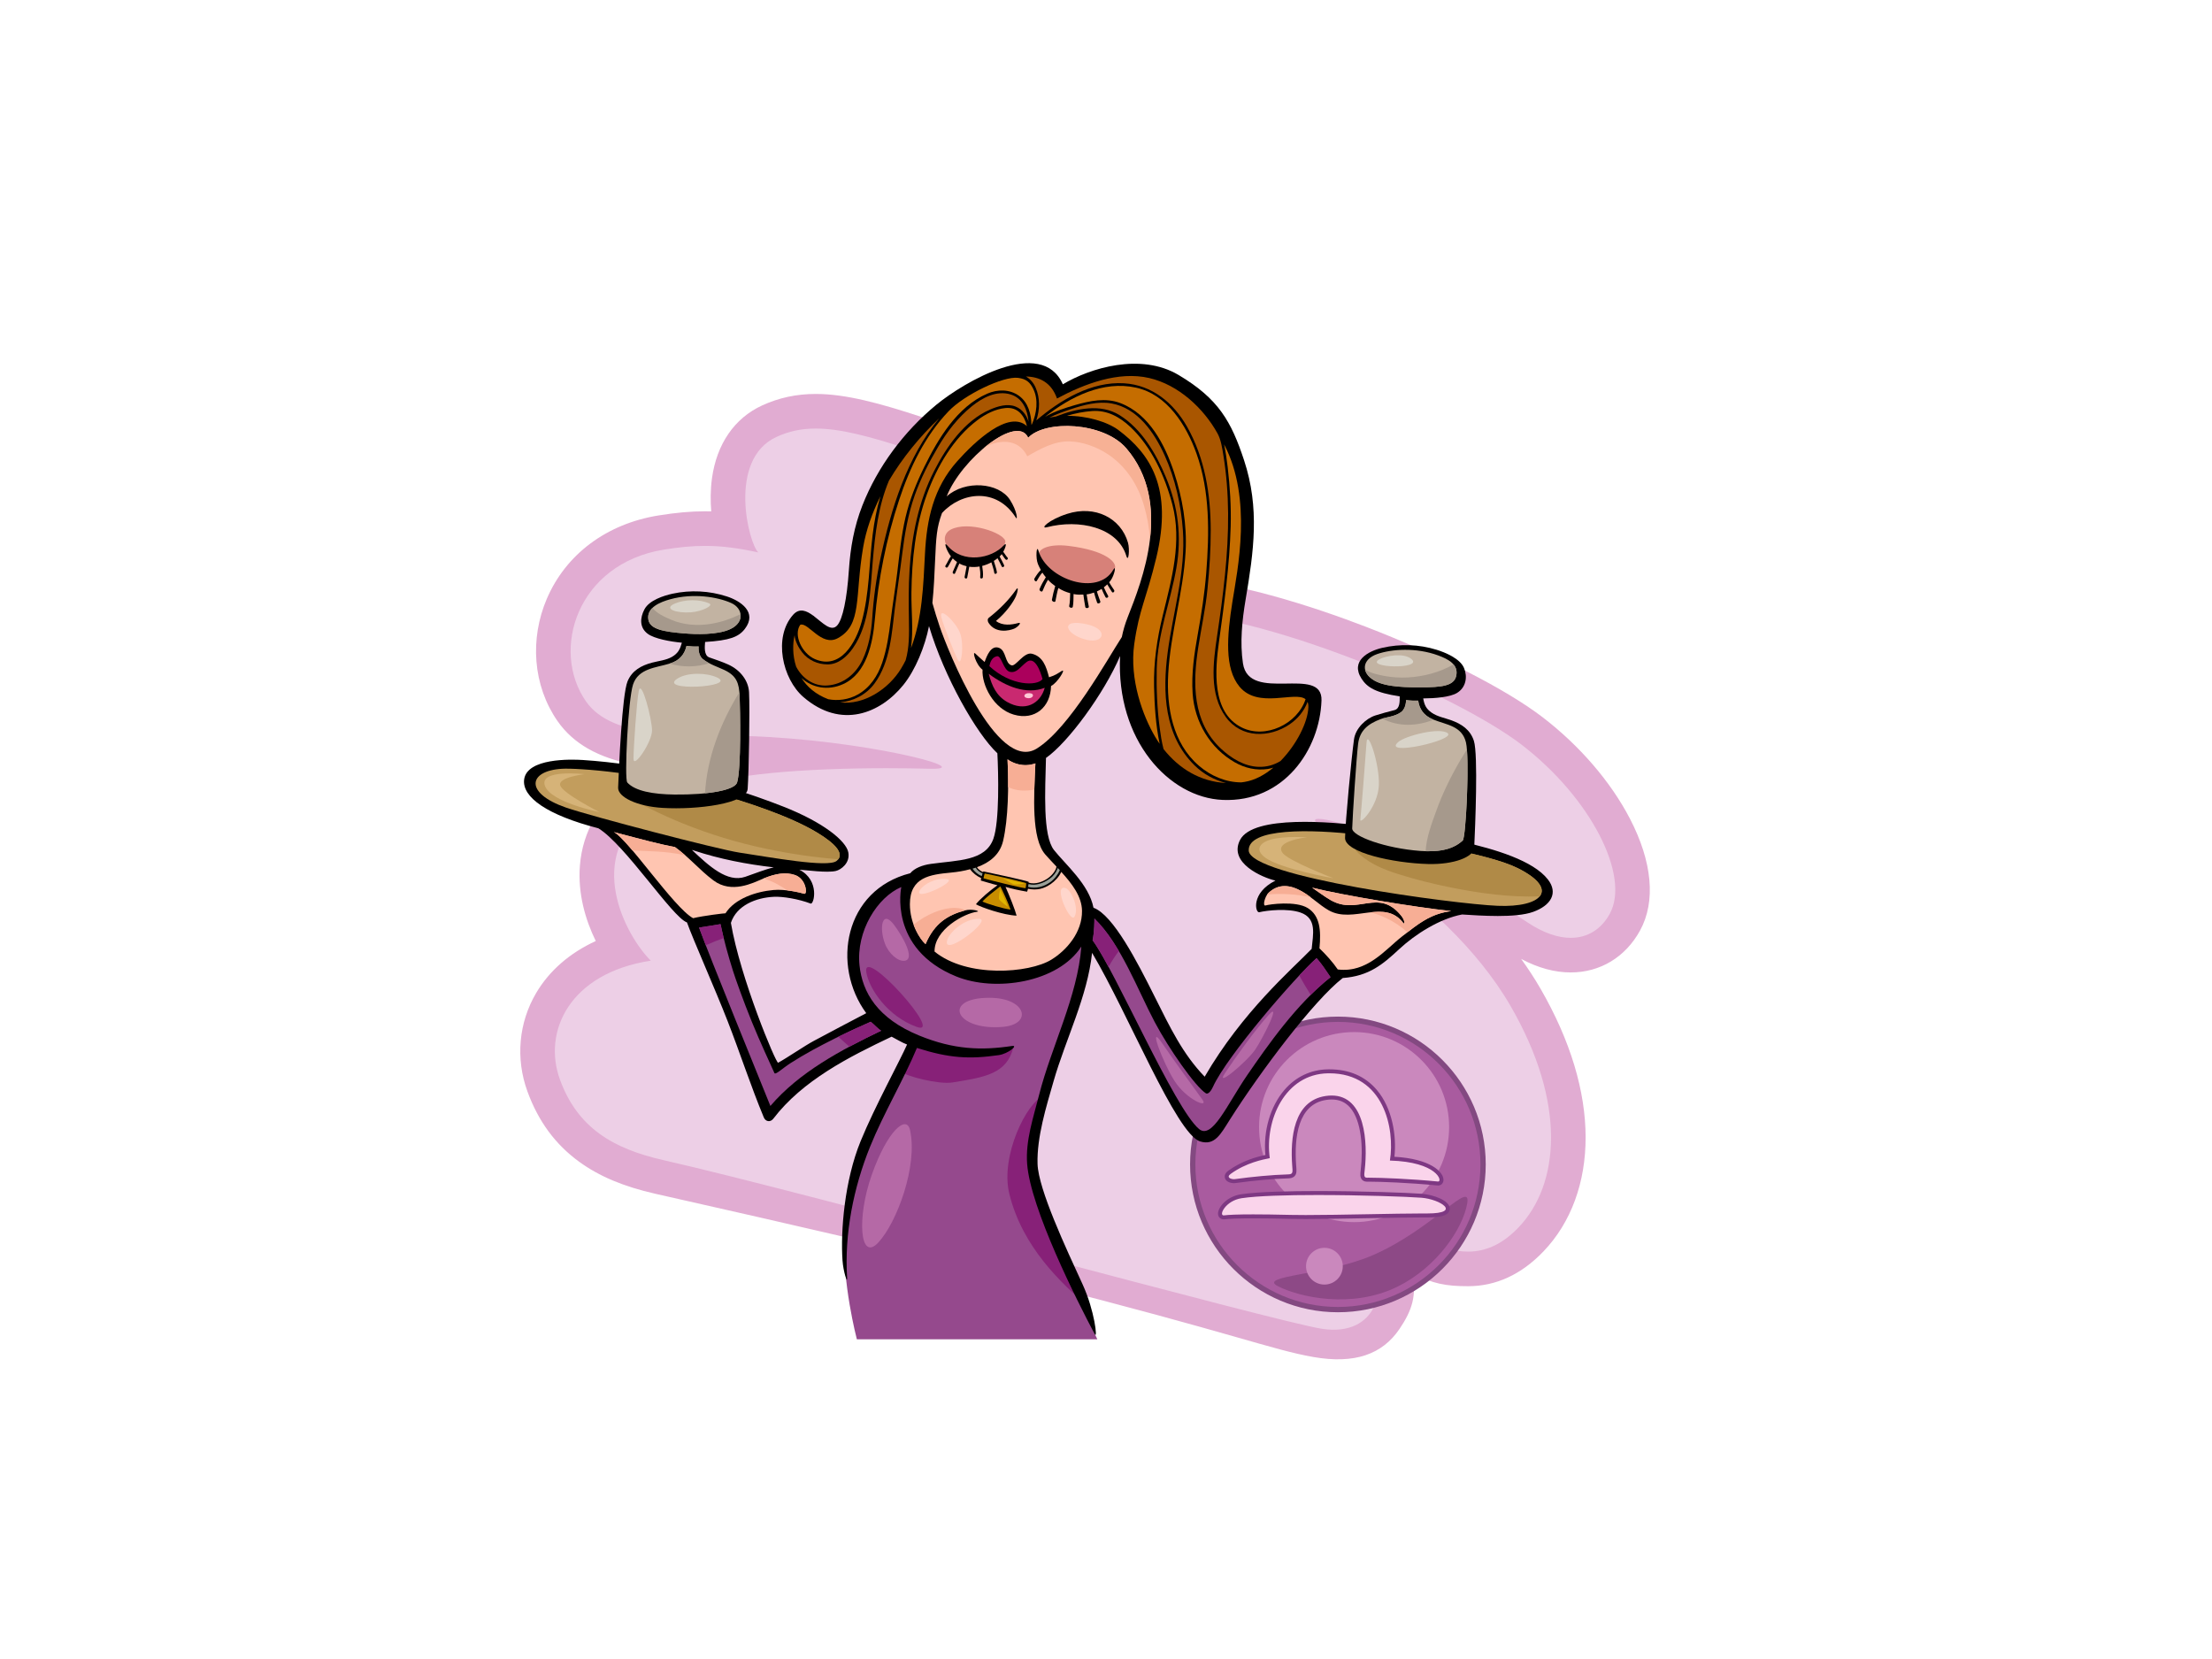 <?xml version="1.0" encoding="utf-8"?>
<!-- Generator: Adobe Illustrator 17.0.0, SVG Export Plug-In . SVG Version: 6.00 Build 0)  -->
<!DOCTYPE svg PUBLIC "-//W3C//DTD SVG 1.1//EN" "http://www.w3.org/Graphics/SVG/1.1/DTD/svg11.dtd">
<svg version="1.1" id="Layer_1" xmlns="http://www.w3.org/2000/svg" xmlns:xlink="http://www.w3.org/1999/xlink" x="0px" y="0px"
	 width="800px" height="600px" viewBox="0 0 800 600" enable-background="new 0 0 800 600" xml:space="preserve">
<g>
	<g>
		<g>
			<g>
				<path fill="#EDCFE6" d="M482.786,491.254c-2.84,0-5.593-0.812-8.185-2.414c-7.281-4.503-30.232-13.49-98.206-30.742
					c-45.611-11.574-95.996-22.961-126.1-29.764c-4.376-0.99-8.351-1.887-11.85-2.683c-15.103-3.429-33.503-10.283-41.81-33.054
					c-3.699-10.142-2.719-21.2,2.692-30.339c5.129-8.66,13.862-15.107,25.104-18.686c-4.992-7.875-9.34-18.85-8.463-30.022
					c0.837-10.686,6.363-19.961,15.978-26.824c10.264-7.323,25.559-11.606,49.665-13.677c-3.885-0.272-7.864-0.48-11.894-0.609
					c-3.263-0.102-6.601-0.136-10.134-0.171c-19.999-0.197-42.664-0.42-52.841-15.101c-7.436-10.726-8.689-25.303-3.27-38.041
					c6.029-14.172,19.027-23.842,35.662-26.529c6.012-0.973,11.05-1.424,15.85-1.424c3.149,0,6.258,0.184,9.587,0.588
					c-1.213-5.764-1.642-12.401-0.873-17.96c1.428-10.338,6.452-17.763,14.528-21.473c5.266-2.419,10.761-3.596,16.801-3.596
					c9.996,0,21.834,3.23,36.534,8.079c30.418,10.035,59.124,29.554,85.363,58.035c0.322-0.004,0.645-0.007,0.971-0.007
					c24.253,0,56.541,11.023,73.63,17.592c25.908,9.961,49.877,22.186,62.553,31.906c12.719,9.75,23.328,22.058,29.874,34.656
					c7.103,13.671,8.425,25.928,3.724,34.513c-4.156,7.583-11.301,11.933-19.604,11.933c-6.113,0-12.609-2.279-19.307-6.772
					c-7.297-4.896-21.066-13.199-34.885-20.631c13.418,11.091,27.85,25.378,37.84,42.646c23.833,41.191,16.651,72.248,1.981,87.577
					c-6.765,7.07-14.416,10.654-22.742,10.654c-12.746,0.002-24.604-8.056-37.159-16.587c-1.256-0.854-2.517-1.711-3.783-2.561
					c2.976,3.425,5.86,7.168,8.445,11.223c5.35,8.391,5.474,19.891,0.314,29.299C495.01,487.155,489.034,491.254,482.786,491.254
					L482.786,491.254z"/>
				<path fill="#E1ACD2" d="M295.026,154.988c8.676,0,19.261,2.713,34.575,7.765c38.438,12.682,66.962,38.856,84.645,58.442
					c1.178-0.066,2.396-0.099,3.647-0.099c37.952,0,108.281,29.731,132.377,48.206c24.892,19.083,39.482,47.389,31.917,61.2
					c-2.927,5.344-7.787,8.682-14.117,8.682c-4.567,0-9.897-1.738-15.821-5.711c-14.135-9.484-58.116-35.288-73.957-37.219
					c-0.57-0.069-1.045-0.104-1.428-0.104c-10.267,0,44.636,24.795,69.44,67.664c20.353,35.176,17.745,64.583,2.876,80.121
					c-5.992,6.262-12.055,8.724-18.223,8.724c-21.345,0-43.963-29.477-69.386-33.027c-0.325-0.045-0.598-0.07-0.822-0.07
					c-5.34-0.001,20.479,11.788,34.322,33.497c7.743,12.142,3.008,30.539-16.889,27.531c-16.817-2.542-186.088-49.173-238.353-61.04
					c-18.027-4.092-30.936-11.601-37.317-29.098c-6.338-17.368,3.462-38.513,32.863-43.012c-8.606-8.451-25.071-37.585,0.205-55.623
					c12.496-8.916,34.362-12.41,63.763-13.582c7.189-0.287,14.352-0.408,21.255-0.408c5.445,0,10.73,0.075,15.736,0.203
					c0.365,0.009,0.708,0.014,1.025,0.014c15.224,0-24.947-10.51-67.444-11.857c-21.585-0.682-48.179,1.631-58.033-12.583
					c-12.85-18.537-3.141-49.759,28.247-54.832c5.517-0.892,10.234-1.344,14.854-1.344c6.056,0,11.952,0.777,19.286,2.362
					c-3.419-2.911-11.36-33.54,6.567-41.777C285.284,155.969,289.811,154.988,295.026,154.988L295.026,154.988z M295.026,142.477
					c-6.961,0-13.312,1.365-19.414,4.168c-9.968,4.58-16.401,13.92-18.112,26.302c-0.588,4.254-0.574,8.357-0.272,12.001
					c-0.751-0.02-1.497-0.031-2.245-0.031c-5.144,0-10.498,0.478-16.85,1.505c-18.799,3.038-33.531,14.066-40.419,30.256
					c-3.025,7.115-4.309,14.885-3.709,22.467c0.621,7.852,3.248,15.317,7.594,21.587c5.706,8.228,14.811,13.403,27.838,15.816
					c1.92,0.356,3.873,0.645,5.853,0.879c-2.527,1.284-4.845,2.685-6.978,4.208c-11.17,7.97-17.595,18.836-18.581,31.425
					c-0.791,10.101,1.975,19.581,5.735,27.274c-9.351,4.289-16.743,10.667-21.521,18.737c-6.37,10.759-7.532,23.759-3.188,35.67
					c3.942,10.804,10.051,19.111,18.677,25.398c7.262,5.292,16.039,8.983,27.625,11.614c3.501,0.795,7.476,1.692,11.854,2.682
					c30.074,6.797,80.408,18.17,125.939,29.725c70.749,17.955,85.122,23.986,100.09,26.611c14.968,2.626,24.988-0.926,31.234-10.18
					c4.53-6.711,6.241-12.026,4.627-20.129c7.288,3.828,12.17,4.709,20.153,4.709c10.097,0,19.271-4.235,27.263-12.585
					c4.961-5.186,8.795-11.397,11.389-18.464c2.577-7.012,3.873-14.721,3.852-22.914c-0.019-8.25-1.381-16.936-4.047-25.817
					c-2.739-9.125-6.871-18.493-12.28-27.842c-2.153-3.721-4.497-7.307-6.984-10.751c6.086,3.252,12.094,4.897,17.921,4.897
					c10.659,0,19.804-5.535,25.09-15.183c5.737-10.473,4.437-24.821-3.659-40.402c-6.959-13.395-18.189-26.441-31.619-36.738
					c-13.118-10.057-37.686-22.617-64.115-32.779c-17.088-6.57-49.088-17.489-74.11-17.99
					c-26.465-28.185-55.423-47.597-86.138-57.732C318.248,145.834,305.857,142.477,295.026,142.477L295.026,142.477z"/>
			</g>
		</g>
	</g>
	<g>
		<g>
			<g>
				<circle fill="#A95B9F" cx="483.871" cy="421.131" r="52.508"/>
				<path fill="#834981" d="M483.871,474.596c-29.481,0-53.465-23.983-53.465-53.465c0-29.48,23.983-53.464,53.465-53.464
					c29.48,0,53.465,23.983,53.465,53.464C537.335,450.613,513.35,474.596,483.871,474.596L483.871,474.596z M483.871,369.582
					c-28.425,0-51.55,23.125-51.55,51.549c0,28.425,23.125,51.55,51.55,51.55c28.425,0,51.551-23.125,51.551-51.55
					C535.421,392.707,512.296,369.582,483.871,369.582L483.871,369.582z"/>
			</g>
			<path fill="#8D4986" d="M530.627,435.319c-1.6,9.065-11.01,23.059-25.242,30.04c-16.592,8.139-35.549,3.732-43.193-0.179
				c-7.642-3.91,17.764-3.897,34.661-11.376C518.538,444.205,532.224,426.253,530.627,435.319z"/>
			<circle fill="#CA88BD" cx="489.725" cy="407.634" r="34.369"/>
			<circle fill="#CA88BD" cx="478.992" cy="457.936" r="6.647"/>
		</g>
		<g>
			<g>
				<path fill="#FAD4EB" d="M442.545,440.28c-0.725,0-1.249-0.494-1.304-1.227c-0.139-1.828,2.684-5.652,7.711-6.416
					c6.321-0.959,18.441-1.161,27.495-1.161c15.849,0,32.329,0.583,37.662,0.985c3.842,0.29,9.59,2.319,9.501,4.72
					c-0.062,1.639-2.414,2.402-7.401,2.402c0,0-1.014-0.004-1.418-0.004c-4.742,0-11.791,0.13-19.254,0.267
					c-8.3,0.151-16.882,0.311-23.307,0.311c-2.052,0-3.804-0.017-5.203-0.05c-5.42-0.129-10.062-0.193-13.797-0.193
					c-5.066,0-8.587,0.118-10.462,0.351C442.691,440.276,442.617,440.28,442.545,440.28L442.545,440.28z"/>
				<path fill="#7E3883" d="M476.447,432.193c15.628,0,32.27,0.581,37.608,0.984c6.852,0.516,14.797,5.688,2.152,5.688
					c-0.083,0-0.169,0-0.255,0c-0.37-0.001-0.758-0.003-1.162-0.003c-10.001,0-30.338,0.577-42.562,0.577
					c-1.963,0-3.716-0.015-5.184-0.049c-5.738-0.136-10.261-0.194-13.814-0.194c-5.663,0-8.855,0.146-10.551,0.359
					c-0.047,0.005-0.093,0.009-0.135,0.009c-1.836,0,0.677-5.328,6.514-6.216C454.721,432.487,465.328,432.193,476.447,432.193
					L476.447,432.193z M476.447,430.758c-9.079,0-21.237,0.204-27.603,1.17c-5.267,0.8-8.495,4.85-8.32,7.178
					c0.085,1.113,0.915,1.892,2.021,1.892c0.102,0,0.208-0.006,0.315-0.02c1.845-0.229,5.335-0.346,10.372-0.346
					c3.73,0,8.365,0.064,13.779,0.193c1.406,0.032,3.161,0.049,5.218,0.049c6.433,0,15.019-0.158,23.323-0.311
					c7.458-0.136,14.502-0.265,19.239-0.265c0.403,0,0.787,0.001,1.155,0.002h0.262c3.726,0,8.016-0.351,8.12-3.092
					c0.113-3.016-5.939-5.144-10.164-5.462C508.82,431.342,492.315,430.759,476.447,430.758L476.447,430.758z"/>
			</g>
			<g>
				<path fill="#FAD4EB" d="M520.149,428.034c-0.04,0-0.084-0.002-0.127-0.005c-10.405-1.006-20.789-1.381-24.889-1.381
					c-0.264,0-0.504,0.002-0.722,0.004h-0.001c-0.58,0-1-0.165-1.289-0.491c-0.552-0.622-0.446-1.538-0.299-2.805l0.026-0.217
					c0.909-7.937,0.312-18.179-4.095-23.121c-1.828-2.049-4.227-3.089-7.127-3.089c-0.648,0-1.332,0.053-2.033,0.153
					c-10.862,1.581-12.273,14.096-11.543,24.319l0.046,0.598c0.105,1.336,0.174,2.219-0.379,2.835
					c-0.459,0.511-1.173,0.595-1.742,0.61c-5.546,0.159-12.385,0.769-19.254,1.714c-0.137,0.019-0.285,0.028-0.44,0.028h-0.001
					c-0.799,0-2.237-0.269-2.566-1.281c-0.148-0.456-0.102-1.16,0.957-1.93c5.292-3.848,10.98-5.125,13.764-5.682
					c-1.005-8.652,1.502-17.642,6.615-23.61c3.962-4.623,9.22-7.122,15.201-7.224c0.174-0.002,0.344-0.004,0.516-0.004
					c6.976,0,12.569,2.418,16.624,7.187c5.653,6.653,7.129,16.88,6.113,24.398c13.525,0.569,17.864,5.403,17.832,7.705
					C521.326,427.504,520.838,428.034,520.149,428.034L520.149,428.034z"/>
				<path fill="#7E3883" d="M480.768,388.174c19.734,0,23.783,20.084,21.91,31.555c17.205,0.496,19.107,7.587,17.471,7.587
					c-0.018,0-0.038-0.001-0.057-0.002c-10.077-0.975-20.582-1.386-24.958-1.386c-0.268,0-0.513,0.002-0.732,0.005
					c-0.009,0-0.02,0.001-0.031,0.001c-1.177,0-1.002-1.049-0.81-2.714c1.133-9.886,0.307-27.009-11.934-27.009
					c-0.676,0-1.388,0.052-2.136,0.162c-11.762,1.709-12.844,15.46-12.156,25.079c0.172,2.414,0.409,3.224-1.38,3.275
					c-6.034,0.173-13.103,0.862-19.331,1.72c-0.107,0.015-0.221,0.022-0.343,0.022c-1.169,0-2.904-0.665-1.187-1.914
					c5.629-4.092,11.841-5.233,14.139-5.689c-1.898-13.794,5.538-30.423,21.032-30.69
					C480.435,388.175,480.6,388.174,480.768,388.174L480.768,388.174z M480.768,386.737c-0.176,0-0.348,0.002-0.527,0.005
					c-6.193,0.107-11.635,2.692-15.735,7.476c-5.11,5.963-7.681,14.862-6.852,23.503c-3.006,0.632-8.37,2.013-13.405,5.674
					c-1.482,1.077-1.4,2.174-1.218,2.733c0.427,1.311,2.016,1.777,3.249,1.777c0.188,0,0.369-0.013,0.538-0.035
					c6.846-0.943,13.655-1.549,19.177-1.707c0.657-0.019,1.606-0.127,2.255-0.849c0.758-0.845,0.675-1.904,0.562-3.37
					c-0.015-0.185-0.031-0.384-0.046-0.594c-0.708-9.918,0.614-22.055,10.931-23.556c0.666-0.097,1.315-0.147,1.929-0.147
					c2.725,0,4.881,0.933,6.591,2.85c4.25,4.764,4.808,14.778,3.916,22.56l-0.024,0.215c-0.156,1.344-0.292,2.505,0.475,3.366
					c0.297,0.334,0.849,0.733,1.786,0.733h0.051c0.213-0.003,0.449-0.005,0.711-0.005c4.087,0,14.441,0.373,24.82,1.378
					c0.065,0.007,0.133,0.009,0.195,0.009c1.089,0,1.89-0.841,1.908-1.998c0.042-2.938-4.775-7.673-17.744-8.395
					c0.835-7.596-0.77-17.589-6.373-24.182C493.743,389.241,487.965,386.737,480.768,386.737L480.768,386.737z"/>
			</g>
		</g>
	</g>
	<g>
		<path fill="#95498D" d="M308.977,349.976c-0.515-7.967-1.54-14.649,4.884-21.845c6.423-7.194,10.279-8.994,13.619-9.251
			c3.341-0.256,64.76,5.911,66.045,12.849c1.283,6.939-1.8,23.128-6.424,34.435c-4.626,11.307-12.335,38.033-13.621,48.569
			c-1.285,10.537,0.257,17.732,3.598,26.983c3.341,9.251,10.793,20.815,13.62,28.268c2.827,7.452,6.167,14.39,6.167,14.39h-86.968
			c0,0-5.476-20.806-4.448-37.768c1.028-16.961,4.959-25.316,7.642-33.158c3.34-9.766,7.968-16.377,11.05-22.101
			c3.597-6.681,6.681-15.161,6.681-15.161s-14.905-8.48-17.988-13.106C309.748,358.454,308.977,349.976,308.977,349.976z"/>
		<path fill="#872178" d="M377.52,396.258c-6.281,2.407-15.791,21.939-12.503,35.425c4.786,19.62,19.121,32.523,27.755,40.197
			c-3.464-7.011-11.251-22.396-13.877-29.668c-3.34-9.252-6.7-16.942-5.415-27.479C373.995,410.503,375.548,403.661,377.52,396.258z
			"/>
		<path fill="#872178" d="M326.257,387.66c0.958,1.435,13.104,4.641,18.184,3.828c11.963-1.914,19.723-3.15,22.091-12.799
			c-10.987,1.686-23.865,1.67-33.865-3.258c-0.042,0.098-0.097,0.193-0.166,0.281c-0.786,1.003-1.697,1.894-2.573,2.818
			C328.758,381.518,326.258,387.658,326.257,387.66z"/>
		<path d="M559.822,318.076c-5.351-6.881-19.241-10.98-30.898-13.612c-12.087-2.73-24.227-4.628-37.192-5.999
			c-9.2-0.972-38.488-3.937-43.252,5.318c-4.28,8.318,8.079,13.604,12.796,14.7c-8.984,4.492-7.257,11.769-5.853,11.435
			c2.858-0.681,10.344-1.497,14.973,0.136c5.972,2.108,4.473,7.927,3.988,13.126c-7.343,7.562-24.966,22.633-38.698,46.221
			c-7.946-8.235-12.45-17.686-18.104-28.993c-6.208-12.417-14.952-29.508-22.108-32.111c-1.627-8.457-10.141-15.641-14.273-20.859
			c-4.132-5.218-3.203-21.382-2.909-33.322c8.009-5.578,20.981-23.277,26.803-36.856c-1.51,30.381,17.657,51.215,37.105,52.042
			c22.131,0.943,35.105-18.12,35.737-35.95c0.461-13.024-26.188,1.173-28.404-13.418c-1.148-7.554-0.302-15.647,0.965-23.142
			c2.934-17.337,5.157-32.998-0.56-50.315c-4.616-13.987-9.21-22.256-23.708-30.866c-13.682-8.124-32.021-2.512-41.839,3.377
			c-7.701-17.411-35.9-0.72-45.761,7.401c-11.614,9.565-21.228,22.368-26.733,36.399c-3.024,7.71-4.349,15.304-4.902,23.573
			c-0.687,10.26-2.225,17.523-4.16,19.773c-2.21,2.572-5.245-0.845-8.449-3.275c-0.05-0.096-0.134-0.165-0.253-0.19
			c-2.445-1.805-4.976-2.932-7.307-0.31c-7.249,8.155-3.869,23.182,3.742,29.743c13.657,11.772,27.824,5.9,36.131-4.371
			c4.391-5.428,7.849-13.991,9.284-21.287c5.518,18.418,17.164,38.907,24.726,45.983c0.366,7.076,0.817,24.713-1.464,30.985
			c-2.927,8.051-12.784,7.659-22.612,9.032c-3.09,0.431-5.946,1.567-7.422,3.374c-23.877,6.057-28.612,33.337-15.925,50.611
			c-5.631,2.915-13.288,7.01-18.889,9.985c-3.439,1.828-9.554,6.066-12.968,7.933c-0.758,0.414-13.731-30.722-17.095-50.578
			c2.079-6.326,9.05-9.138,15.639-9.432c3.071-0.136,8.689,0.743,13.203,2.451c1.23,0.465,3.403-8.439-4.084-12.25
			c2.661,0.169,9.944,1.194,13.184,0.462c1.831-0.413,5.263-2.856,4.524-6.733c-0.787-4.133-8.999-10.858-23.554-16.567
			c-24.885-9.759-50.016-15.371-72.461-16.835c-4.295-0.28-20.251-0.731-21.227,7.075c-0.796,6.369,8.337,12.86,26.85,17.624
			c9.665,5.881,26.703,32.148,32.045,34.045c2.342,6.52,10.093,23.884,14.659,35.584c4.528,11.597,8.356,23.442,13.13,34.946
			c0.657,1.578,2.402,1.811,3.44,0.449c10.551-13.823,27.346-22.343,42.78-29.659c1.89,0.955,3.567,2.07,5.586,2.835
			c-2.48,5.689-11.666,22.415-16.801,34.969c-5.79,14.152-7.282,32.391-6.542,43.139c0.28,4.066,1.825,8.701,1.668,6.3
			c-1.035-15.932,2.323-32.679,8.297-47.442c4.851-11.983,12.307-24.554,16.942-35.726c11.719,3.716,18.923,4.124,29.583,2.601
			c3.415-0.487,7.218-3.672,4.845-3.314c-11.062,1.664-21.04,1.363-33.591-3.765c-15.117-6.178-20.575-15.623-21.596-25.374
			c-1.292-12.367,6.48-24.698,15.116-28.342c-0.004,0.021-4.858,22.269,19.835,32.325c14.108,5.746,36.834,2.28,45.279-10.81
			c-1.359,18.069-10.879,36.26-15.271,53.631c-2.068,8.173-4.973,16.569-4.332,24.994c1.228,16.142,18.022,49.499,24.445,61.577
			c1.137,2.137-0.036-8.557-4.406-18.064c-5.859-12.757-15.998-34.338-16.275-43.512c-0.29-9.686,3.148-20.701,5.818-29.989
			c4.379-15.239,12.228-30.462,13.902-46.358c13.008,21.855,30.448,65.551,39.088,68.21c5.309,1.633,7.458-2.699,10.753-7.895
			c11.032-17.381,30.367-43.115,40.828-51.209c9.541-0.683,14.569-5.007,20.422-10.453c5.853-5.444,14.7-11.024,22.732-12.521
			c6.532,0.409,19.328,1.362,25.725-0.951C560.913,327.467,563.633,322.975,559.822,318.076z M279.847,313.695
			c-3.222,0.734-6.533,2.13-10.311,3.411c-6.525,2.213-13.065-3.864-19.296-9.722c0.258,0.083,0.522,0.15,0.779,0.235
			C260.325,310.699,270.037,312.568,279.847,313.695z"/>
		<path fill="#C29D5D" d="M204.677,292.066c-15.119-5.245-13.654-13.298-1.457-14.029c5.226-0.314,30.254,1.22,56.359,9.028
			c9.715,2.905,25.656,7.804,36.108,14.15c6.831,4.147,9.881,7.808,6.845,10.177c-3.163,2.466-23.66-1.302-35.075-3.028
			C259.625,307.18,213.664,295.184,204.677,292.066z"/>
		<path fill="#FFC5B1" d="M221.988,300.925c10.247,2.692,16.877,4.491,22.099,5.414c5.246,3.767,8.755,8.188,13.93,12.065
			c6.601,4.949,14.318,0.912,17.908-0.599c4.636-1.951,8.266-2.451,11.533-1.362c4.213,1.403,4.623,7.172,3.403,6.805
			c-1.22-0.365-6.67-1.769-11.161-1.36c-6.256,0.568-13.944,3.076-17.311,8.418c-0.278-0.046-8.005,0.871-11.715,1.772
			C243.843,328.418,226.941,303.207,221.988,300.925z"/>
		<path fill="#95498D" d="M318.684,372.771c-14.416,6.915-29.603,14.972-40.063,27.211c-4.212-10.499-21.761-53.369-25.793-64.51
			c2.588-0.409,5.173-0.832,7.759-1.241c1.191,5.719,2.766,11.367,4.528,16.958c0.814,2.579,3.686,10.742,6.828,18.438
			c3.099,7.589,6.463,14.703,8.129,18.443c0.366,0.82,2.764-1.592,5.913-3.625c9.755-6.293,23.419-12.518,28.919-14.913
			C316.194,370.533,317.271,371.896,318.684,372.771z"/>
		<path fill="#9A9F97" d="M382.548,313.902c0.251,0.268,0.503,0.54,0.754,0.814c-0.774,1.711-1.919,3.217-3.503,4.358
			c-2.296,1.654-5.24,2.395-7.967,1.69c0.056-0.34,0.106-0.689,0.144-1.026c1.582,0.396,2.756,0.211,3.796-0.06
			c1.582-0.41,2.571-0.984,3.916-1.911c1.248-0.861,2.216-2.17,2.771-3.587C382.493,314.088,382.524,313.995,382.548,313.902z"/>
		<path fill="#C56D00" d="M417.767,266.455c-4.379-7.401-9.363-20.691-7.549-33.528c1.793-12.704,4.347-16.185,7.965-31.215
			c6.122-25.43-2.354-37.673-13.656-46.149c-4.032-3.025-11.469-5.226-18.694-5.179c2.983-0.886,6.038-1.505,9.107-1.728
			c5.452-0.396,9.99,2.112,13.862,5.742c7.689,7.209,12.549,17.969,15.189,28.017c3.545,13.495-0.212,26.921-3.44,40.059
			c-2.122,8.641-3.362,17.045-3.165,25.912c0.153,6.88,0.599,13.868,2.021,20.622C418.834,268.183,418.286,267.332,417.767,266.455z
			"/>
		<path fill="#A95600" d="M420.805,270.895c-0.661-2.54-1.061-5.166-1.399-7.737c-0.924-7.027-1.212-14.192-1.061-21.276
			c0.261-12.394,4.967-24.273,7.088-36.388c2.008-11.479,0.665-22.298-3.801-32.989c-3.528-8.45-8.743-17.375-16.696-22.346
			c-6.882-4.301-15.627-2.413-23.114,0.499c-0.802,0.107-1.594,0.245-2.368,0.42c2.52-1.285,5.252-2.242,7.776-3.078
			c4.622-1.528,9.872-2.967,14.752-2.093c9.491,1.701,15.516,10.593,19.212,18.76c3.839,8.476,5.959,17.953,6.62,27.214
			c1.056,14.801-3.568,29.395-5.494,43.936c-1.915,14.462-1.344,30.179,9.731,41.02c3.19,3.123,7.117,5.273,11.367,6.342
			C434.096,282.72,426.365,277.963,420.805,270.895z"/>
		<path fill="#C56D00" d="M450.18,282.778c-0.423,0.07-0.846,0.13-1.264,0.183c-5.66-0.022-11.01-2.336-15.269-5.985
			c-9.609-8.233-11.798-21.295-11.145-33.275c0.815-14.91,5.455-29.324,6.287-44.243c0.54-9.671-1.173-19.454-4.178-28.63
			c-3.275-9.995-9.001-21.082-19.414-25.041c-5.353-2.036-11.003-0.826-16.326,0.689c-3.549,1.01-7.541,2.324-10.98,4.302
			c9.324-7.351,21.074-13.201,32.964-10.584c11.314,2.49,18.197,13.618,21.848,23.776c4.931,13.727,4.673,28.864,3.549,43.202
			c-0.587,7.48-1.734,14.805-3.061,22.183c-1.274,7.084-2.343,14.234-1.859,21.451c0.688,10.282,6.27,19.792,15.303,24.929
			c3.6,2.048,7.743,3.002,11.854,2.379c0.705-0.107,1.383-0.279,2.042-0.494C457.371,280.251,453.834,282.176,450.18,282.778z"/>
		<path fill="#C56D00" d="M445.711,217.673c-1.965,12.384-2.912,24.045,2.565,30.659c6.765,8.17,20.112,1.451,23.9,4.554
			c-2.933,8.956-14.542,14.543-23.183,10.175c-10.91-5.517-9.52-20.93-8.139-30.927c1.918-13.879,3.849-27.8,4.239-41.825
			c0.197-7.162-0.268-14.274-1.086-21.386c-0.316-2.756-0.722-5.507-1.304-8.214C453.063,180.326,447.547,206.087,445.711,217.673z"
			/>
		<path fill="#A95600" d="M382.277,144.122c9.926-5.324,22.229-9.977,33.34-7.408c10.588,2.448,19.683,10.938,24.714,20.036
			c1.27,2.294,1.719,5.476,2.094,7.749c1.149,6.961,1.676,14.098,1.737,21.146c0.13,14.811-1.809,29.754-3.984,44.379
			c-1.424,9.587-2.934,20.953,3.161,29.313c5.597,7.675,15.729,7.613,23.102,2.604c2.923-1.985,5.24-4.816,6.455-8.098
			c0.219,0.498,0.326,1.115,0.301,1.888c-0.184,5.428-4.238,13.543-10.089,19.505c-2.295,1.409-4.931,2.195-7.904,2.105
			c-5.175-0.156-9.968-3.142-13.637-6.578c-10.35-9.695-10.25-23.644-8.194-36.712c1.108-7.035,2.631-13.983,3.333-21.078
			c0.7-7.053,1.182-14.127,1.164-21.216c-0.032-12.958-2.098-26.068-8.569-37.456c-4.887-8.601-12.621-15.06-22.768-15.683
			c-11.779-0.718-22.995,5.961-31.752,13.448c1.287-3.861,1.424-8.07-0.234-11.88c-0.807-1.858-2.041-3.163-3.512-4.02
			C376.045,136.249,380.259,138.401,382.277,144.122z"/>
		<path fill="#C56D00" d="M289.436,225.95c2.861-1.044,7.631,8.073,13.55,4.864c8.911-4.833,6.123-14.95,9.178-32.848
			c1.054-6.176,3.237-12.418,6.25-18.479c-1.351,4.5-2.224,9.167-2.811,13.921c-1.29,10.436-1.155,21.264-3.974,31.456
			c-2.082,7.527-7.645,17.559-16.972,13.476C290.027,236.314,286.843,229.595,289.436,225.95z"/>
		<path fill="#A95600" d="M287.374,229.726c0.209,2.261,1.409,4.49,2.736,6.198c2.197,2.831,5.615,4.353,9.163,4.366
			c3.965,0.015,7.078-2.847,9.206-5.899c6.125-8.78,6.281-21.081,7.158-31.325c0.861-10.072,2.005-20.088,5.874-29.256
			c4.896-8.26,11.224-16.006,18.188-22.549c-11.652,14.06-17.441,32.689-21.227,50.511c-1.529,7.2-2.545,14.514-3.021,21.859
			c-0.33,5.116-1.299,10.344-3.5,15.001c-2.432,5.144-6.986,8.896-12.784,9.284c-4.943,0.331-9.094-2.682-11.23-6.817
			C286.555,236.914,286.684,232.657,287.374,229.726z"/>
		<path fill="#C56D00" d="M299.536,252.88c-4.658-1.777-7.728-4.565-9.682-7.685c3.809,3.527,9.554,4.721,15.085,2.217
			c8.533-3.866,10.722-14.899,11.443-23.237c1.286-14.867,4.129-29.229,8.817-43.41c3.873-11.727,9.308-23.075,17.908-32.074
			c5.701-5.968,19.744-12.703,25.057-12.039c3.048,0.38,4.385,1.658,5.54,4.028c1.923,3.945,1.238,8.793-0.5,12.768
			c-0.057,0.052-0.118,0.103-0.175,0.155c-0.068-3.885-1.187-8.061-4.476-10.435c-3.406-2.458-7.791-2.425-11.556-0.773
			c-10.864,4.766-17.705,16.273-22.714,26.452c-2.892,5.879-5.297,11.869-6.792,18.261c-1.54,6.589-2.176,13.361-2.999,20.065
			c-0.701,5.698-1.652,11.356-2.348,17.054c-0.639,5.231-1.395,10.476-3.095,15.482c-1.621,4.773-4.44,9.071-8.935,11.537
			C306.87,253.028,303.079,253.556,299.536,252.88z"/>
		<path fill="#A95600" d="M328.731,224.367c0.085,4.737,0.152,9.801-1.188,14.423c-0.486,0.967-1.005,1.923-1.566,2.862
			c-4.605,7.681-13.721,13.458-22.168,12.365c4.801-0.403,9.486-2.773,12.461-6.808c5.771-7.823,6.241-18.334,7.421-27.632
			c0.812-6.385,1.807-12.743,2.592-19.135c0.889-7.243,2.106-14.417,4.55-21.317c2.154-6.084,5.204-12.033,8.485-17.583
			c3.247-5.493,7.201-10.603,12.184-14.627c3.889-3.14,8.933-5.791,14.016-4.259c4.35,1.311,6.135,5.702,6.475,9.89
			c-0.78-2.43-2.186-4.5-4.739-5.521c-2.934-1.174-6.429-0.089-9.164,1.091c-9.275,3.998-15.809,13.501-20.237,22.174
			c-5.694,11.147-8.105,23.455-8.902,35.861C328.56,212.22,328.622,218.291,328.731,224.367z"/>
		<path fill="#C56D00" d="M334.532,200.228c-0.591,11.377-0.969,23.397-5.046,34.138c0.889-6.585,0.059-13.653,0.142-20.03
			c0.155-12.065,1.448-24.188,5.607-35.582c3.662-10.037,9.567-20.252,18.227-26.774c2.938-2.212,6.47-4.052,10.175-4.41
			c4.436-0.428,6.845,2.68,7.769,6.546c-6.615-5.974-18.876,5.576-25.221,12.704C337.585,176.477,335.174,187.784,334.532,200.228z"
			/>
		<path fill="#FFC5B1" d="M339.848,226.604c-0.961-2.821-1.828-5.672-2.636-8.539c0.543-5.206,0.751-10.357,0.962-15.006
			c0.397-8.85,0.551-12.164,2.518-17.516c6.991-7.645,19.734-9.385,26.712,1.685c0.711,1.126,0.482-2.407-2.165-6.497
			c-4.02-6.211-16.124-7.221-22.863-1.203c5.295-13.477,25.548-29.973,29.481-21.208c6.186-6.554,27.297-5.73,35.498,3.836
			c16.954,19.778,5.631,48.018,0.484,61.087c-0.947,2.402-1.639,4.778-2.111,7.138c-5.371,8.271-18.883,32.912-30.723,40.321
			C360.395,279.844,342.581,234.635,339.848,226.604z"/>
		<path fill="#FFC5B1" d="M362.782,304.142c1.863-7.919,2.091-20.005,1.603-29.52c1.643,1.245,5.575,3.067,10.077,1.471
			c-0.544,11.902-1.487,27.116,3.568,32.93c1.205,1.384,2.617,2.852,4.063,4.393c-0.223,1.711-2.115,3.603-3.378,4.411
			c-1.571,1.006-4.127,2.155-6.692,1.399c0.007-0.073-0.02-0.237-0.015-0.306c-0.464-0.388-15.791-3.668-16.355-3.763
			c-0.013,0.023-0.083,0.217-0.096,0.242c-0.808-0.296-1.767-0.977-2.233-1.761C357.985,311.944,361.628,309.045,362.782,304.142z"
			/>
		<path fill="#C78D00" d="M370.918,321.226c-1.573-0.057-12.472-2.792-15.203-3.551c0.016-0.461,0.359-1.599,0.424-1.76
			c3.37,0.644,11.403,2.386,14.96,3.46C371.189,319.702,371.039,320.79,370.918,321.226z"/>
		<path fill="#9A9F97" d="M355.374,315.851c-0.113,0.309-0.227,0.672-0.325,1.024c-1.411-0.627-2.494-1.535-3.33-2.712
			c0.391-0.115,0.777-0.235,1.156-0.366C353.39,314.708,354.428,315.5,355.374,315.851z"/>
		<path fill="#FFC5B1" d="M380.226,347.083c-8.075,4.94-30.526,6.634-42.237-2.94c-0.085-7.991,10.782-13.847,15.429-14.406
			c1.305-0.156-1.873-1.171-4.461-0.465c-6.135,1.674-10.968,4.554-14.22,12.177c-2.139-1.859-5.662-7.587-5.662-14.43
			c0-9.864,7.416-10.715,14.835-11.432c2.512-0.243,4.648-0.589,6.958-1.227c0.914,1.343,2.403,2.521,3.989,3.218
			c-0.082,0.34-0.111,0.715-0.116,0.89c2.268,0.601,3.645,1.138,6.01,1.694c-2.497,1.768-6.296,4.906-7.798,6.889
			c1.904,1.075,9.878,3.903,14.714,4.114c-0.506-2.025-2.674-7.482-4.004-10.41c2.798,0.799,4.859,1.23,7.799,1.744
			c0.082-0.28,0.249-0.626,0.331-1.072c3.265,0.685,5.717-0.007,8.188-1.679c1.618-1.097,3.037-2.674,3.849-4.409
			c3.894,4.288,7.416,8.871,7.496,14.055C391.449,337.202,385.69,343.738,380.226,347.083z"/>
		<path fill="#C78D00" d="M361.784,320.559c0.88,1.668,2.681,5.535,3.697,8.399c-2.635-0.297-8.377-2.061-10.18-2.896
			C356.687,324.444,359.54,322.325,361.784,320.559z"/>
		<path fill="#95498D" d="M451.102,388.802c-7.227,10.509-12.679,23.487-17.456,19.516c-8.848-7.35-30.131-56.925-38.497-68.264
			c0.651-2.974,0.67-7.191,0.651-7.853c9.595,9.282,15.658,25.809,21.834,37.468c5.138,9.7,14.674,23.299,18.461,25.719
			c0.924,0.591,2.054-1.127,2.586-2.313c4.962-11.047,29.835-39.812,37.458-46.537c1.906,2.043,3.451,4.547,5.062,6.871
			C468.927,363.115,458.555,377.967,451.102,388.802z"/>
		<path fill="#872178" d="M307.194,378.55c3.816-2.043,7.68-3.951,11.49-5.779c-1.413-0.875-2.49-2.237-3.779-3.238
			c-2.552,1.111-6.862,3.047-11.723,5.43C304.504,376.165,305.869,377.346,307.194,378.55z"/>
		<path fill="#872178" d="M255.528,341.747c2.042-0.914,4.113-1.736,6.209-2.49c-0.411-1.67-0.798-3.345-1.149-5.027
			c-2.586,0.409-5.171,0.831-7.759,1.241c0.572,1.576,1.411,3.786,2.446,6.449C255.342,341.855,255.422,341.794,255.528,341.747z"/>
		<path fill="#872178" d="M400.918,349.69c1.096-1.994,2.349-3.907,3.737-5.731c-2.628-4.453-5.528-8.542-8.854-11.759
			c0.019,0.663,0,4.88-0.651,7.853C396.688,342.139,398.663,345.519,400.918,349.69z"/>
		<path fill="#872178" d="M474.037,359.815c2.307-2.293,4.696-4.455,7.164-6.406c-1.61-2.324-3.156-4.828-5.062-6.871
			c-1.505,1.327-3.684,3.517-6.249,6.256C471.199,355.177,472.59,357.513,474.037,359.815z"/>
		<path fill="#FFC5B1" d="M507.146,338.628c-6.124,4.763-12.658,13.34-23.326,11.989c-1.752-2.592-4.393-5.515-6.618-7.633
			c0.635-6.628,0.137-11.843-4.219-14.564c-4.355-2.722-14.02-1.362-15.245-0.953c-1.225,0.408-0.302-3.295,1.059-4.567
			c3.705-3.463,7.903-2.863,12.042-0.529c3.445,1.942,6.244,4.882,9.704,6.852c8.842,5.035,20.219-4.394,27.013,4.643
			c0.421,0.558,0.702-0.858-0.817-2.723c-8.247-10.13-15.631,0.009-25.454-5.582c-2.311-1.315-4.85-3.273-6.739-4.528
			c10.96,2.76,37.259,7.078,50.295,8.478C517.242,330.483,512.841,334.2,507.146,338.628z"/>
		<path fill="#F7AE95" d="M228.756,307.589c6.013,0.265,12.045,0.267,17.969,1.538c0.388,0.082,0.774,0.173,1.16,0.262
			c-1.189-1.048-2.435-2.072-3.798-3.05c-5.222-0.922-11.852-2.722-22.099-5.414C223.422,301.586,225.855,304.168,228.756,307.589z"
			/>
		<path fill="#F7AE95" d="M281.205,319.842c1.214,0.688,2.404,1.421,3.571,2.188c2.846,0.34,5.313,0.987,6.084,1.217
			c1.221,0.367,0.81-5.401-3.403-6.805c-3.208-1.069-6.772-0.602-11.29,1.263C277.899,318.279,279.599,318.931,281.205,319.842z"/>
		<path fill="#F7B195" d="M360.493,160.098c4.835-1.02,8.866,0.489,11.039,4.928c4.72-2.714,9.911-5.617,15.526-5.382
			c4.76,0.201,9.647,2.013,13.618,4.641c6.587,4.36,10.909,11.13,13.091,18.65c1.116,3.843,1.816,7.829,2.16,11.88
			c1.272-11.053-0.2-22.888-8.575-32.66c-8.201-9.566-29.312-10.39-35.498-3.836c-2.166-4.826-9.274-1.995-16.112,3.771
			C357.136,161.195,358.674,160.482,360.493,160.098z"/>
		<path fill="#F7AE95" d="M364.598,284.672c3.07,1.45,6.239,1.477,9.478,0.908c0.085-3.237,0.248-6.47,0.387-9.488
			c-4.502,1.596-8.434-0.225-10.077-1.471C364.547,277.772,364.627,281.203,364.598,284.672z"/>
		<path fill="#F7AE95" d="M348.957,329.272c0.087-0.023,0.176-0.039,0.263-0.06c-3.32-1.685-7.977-0.602-11.228,0.711
			c-2.732,1.104-5.277,2.637-7.578,4.476c1.221,3.362,3.025,5.92,4.323,7.049C337.989,333.826,342.822,330.945,348.957,329.272z"/>
		<path fill="#F7AE95" d="M474.056,324.534c-1.035-0.781-2.09-1.528-3.218-2.163c-4.139-2.333-8.337-2.934-12.042,0.529
			c-0.18,0.167-0.35,0.377-0.508,0.612C463.576,323.066,468.819,323.345,474.056,324.534z"/>
		<path fill="#F7AE95" d="M506.739,331.142c1.519,1.865,1.237,3.281,0.817,2.723c-3.201-4.258-7.419-4.416-11.91-3.92
			c1.918,0.525,3.796,1.189,5.595,2.04c2.933,1.388,5.517,3.14,7.789,5.176c4.844-3.764,9.07-6.789,15.811-7.652
			c-13.036-1.399-39.335-5.717-50.295-8.478c1.89,1.255,4.428,3.214,6.739,4.528C491.107,331.152,498.492,321.012,506.739,331.142z"
			/>
		<path fill="#C29D5D" d="M541.602,327.599c-15.701-0.664-89.717-10.477-89.989-20.004c-0.234-8.183,22.323-7.758,39.882-5.717
			c17.558,2.041,46.816,6.801,57.439,12.113C564.176,321.614,557.781,328.284,541.602,327.599z"/>
		<path fill="#B08A47" d="M295.688,301.215c-10.453-6.346-26.393-11.245-36.108-14.15c-10.59-3.167-21.004-5.302-29.988-6.699
			c-1.208,1.665-2.15,3.467-2.601,5.516c-0.043,0.198-0.134,0.343-0.251,0.446c1.829,2.776,5.323,4.611,8.126,6.013
			c3.945,1.974,8.008,3.801,12.092,5.462c9.679,3.935,19.726,6.963,29.946,9.129c8.637,1.829,17.432,3.133,26.272,3.825
			C305.016,308.392,301.935,305.007,295.688,301.215z"/>
		<path fill="#B08A47" d="M548.933,313.992c-10.24-5.12-37.789-9.727-55.489-11.881c-0.489,0.522-0.969,1.052-1.428,1.598
			c-0.5,0.596-1.015,1.199-1.412,1.87c-0.32,0.54-0.198,0.679-0.486,0.546c0.638,0.295,0.533,0.991,0.119,1.361
			c3.912,4.391,9.791,6.844,15.281,8.583c6.316,2.004,12.804,3.615,19.298,4.919c10.417,2.092,21.298,3.585,32.033,3.192
			C558.917,321.632,556.83,317.94,548.933,313.992z"/>
		<path d="M262.876,215.71c-6.347-2.059-13.149-2.405-19.64-0.992c-3.107,0.677-8.434,2.334-10.183,5.688
			c-1.596,3.057-1.838,6.583,1.234,8.836c2.386,1.75,8.064,2.808,12.322,3.2c-0.614,2.243-1.338,3.816-3.554,5.105
			c-2.112,1.227-4.846,1.484-7.176,2.094c-3.998,1.046-7.296,2.889-8.908,6.752c-1.998,4.79-3.131,31.171-3.418,38.475
			c-0.132,3.381,6.82,6.766,16.103,7.32c12.502,0.747,30.361-1.555,30.741-6.83c0.427-5.944,0.829-28.688,0.499-35.037
			c-0.215-4.095-3.084-8.017-7.64-10.039c-2.192-0.972-4.445-1.721-6.715-2.515c-1.997-0.697-1.676-3.87-1.534-5.59
			c8.848-0.553,12.101-1.786,14.35-4.695C274.063,221.393,267.768,217.298,262.876,215.71z"/>
		<path d="M492.432,245.477c1.993,3.09,5.02,5.063,13.791,6.369c-0.005,1.727,0.149,4.448-1.901,4.974
			c-2.329,0.597-4.622,1.201-6.904,1.931c-3.359,1.075-7.165,4.593-7.727,8.656c-0.871,6.298-3.153,29.686-3.233,35.646
			c-0.074,5.288,17.523,9.106,30.045,9.43c9.297,0.24,16.512-2.54,16.669-5.919c0.337-7.303,1.46-33.685-0.122-38.627
			c-1.276-3.987-4.406-6.104-8.3-7.487c-2.271-0.807-4.972-1.297-6.972-2.7c-2.098-1.473-2.635-2.869-3.054-5.156
			c4.274-0.026,9.704-0.449,12.23-1.989c3.254-1.983,3.864-5.817,2.536-8.999c-1.457-3.49-6.908-5.677-9.945-6.615
			c-6.346-1.961-13.153-2.198-19.653-0.687C494.882,235.466,488.261,239.009,492.432,245.477z"/>
		<path fill="#C2B3A2" d="M254.214,238.392c2.252,1.818,5.688,2.941,7.738,3.91c4.474,2.116,5.367,4.767,5.551,9.559
			c0.183,4.794,0.617,26.214-0.926,31.148c-0.845,2.707-10.047,4.481-22.612,4.35c-7.724-0.082-14.284-1.245-17.101-4.368
			c-1.105-1.225,0.29-30.031,2.09-35.447c1.945-5.845,8.331-6.045,13.292-7.566c3.704-1.136,5.368-3.502,6.03-6.345
			c1.388,0.132,2.842,0.253,4.392,0.162C252.519,235.885,253.155,237.536,254.214,238.392z"/>
		<path fill="#C2B3A2" d="M264.098,227.536c-4.695,2.182-12.622,1.871-16.656,1.54c-7.368-0.604-12.368-1.476-12.952-4.975
			c-0.737-4.423,4.386-6.397,7.925-7.372c8.3-2.288,17.079-0.87,22.047,1.362C268.772,220.028,269.354,225.092,264.098,227.536z"/>
		<path fill="#C2B3A2" d="M508.521,253.193c1.537,0.221,2.996,0.226,4.39,0.213c0.417,2.888,1.873,5.388,5.466,6.836
			c4.812,1.939,10.372,2.274,11.81,8.264c1.333,5.549,0.028,34.348-1.176,35.473c-3.076,2.871-7.687,4.353-15.391,3.774
			c-12.529-0.941-24.663-5.32-24.576-8.155c0.151-4.909,1.547-25.849,2.14-30.608c0.593-4.76,3.522-7.192,8.16-8.917
			c2.126-0.791,4.846-0.813,7.244-2.433C507.716,256.879,508.49,255.287,508.521,253.193z"/>
		<path fill="#C2B3A2" d="M498.11,236.54c5.148-1.781,14.008-2.465,22.081,0.522c3.444,1.275,7.528,3.231,6.416,7.576
			c-0.879,3.436-5.335,3.955-12.728,3.927c-4.047-0.014-12.3,0.151-16.792-2.423C492.059,243.258,492.573,238.453,498.11,236.54z"/>
		<path fill="#A6998C" d="M256.507,239.862c-0.826-0.438-1.613-0.922-2.293-1.47c-1.058-0.856-1.694-2.507-1.546-4.597
			c-1.55,0.091-3.004-0.03-4.392-0.162c-0.662,2.843-2.327,5.209-6.03,6.345c-0.024,0.007-0.049,0.014-0.074,0.022
			C246.798,241.4,251.901,241.333,256.507,239.862z"/>
		<path fill="#A6998C" d="M267.409,250.359c-6.873,11.149-11.731,23.804-12.43,36.557c6.648-0.679,11.029-2.079,11.597-3.906
			c1.543-4.934,1.109-26.354,0.926-31.148C267.483,251.334,267.452,250.837,267.409,250.359z"/>
		<path fill="#A6998C" d="M256.655,225.695c-4.631,0.692-9.57,0.297-13.903-1.546c-2.55-1.085-5.182-2.299-6.789-4.291
			c-1.116,1.08-1.77,2.464-1.474,4.244c0.584,3.498,5.584,4.371,12.952,4.975c4.033,0.331,11.96,0.642,16.656-1.54
			c2.887-1.342,4.009-3.475,3.724-5.445C264.311,223.883,260.518,225.118,256.655,225.695z"/>
		<path fill="#A6998C" d="M528.091,275.044c-3.352,5.747-6.306,11.746-8.57,18.007c-1.625,4.495-3.654,9.755-3.924,14.801
			c6.528,0.198,10.612-1.258,13.415-3.873c1.075-1.004,2.227-24.03,1.519-32.927C529.691,272.368,528.877,273.698,528.091,275.044z"
			/>
		<path fill="#A6998C" d="M518.516,260.296c-0.046-0.018-0.093-0.035-0.138-0.053c-3.593-1.448-5.049-3.948-5.466-6.836
			c-1.395,0.013-2.854,0.008-4.39-0.213c-0.031,2.094-0.805,3.686-1.933,4.447c-2.191,1.48-4.648,1.628-6.678,2.245
			C506.012,262.999,512.468,262.617,518.516,260.296z"/>
		<path fill="#A6998C" d="M517.624,243.632c-5.521,1.511-11.361,1.886-17.001,0.819c-2.3-0.435-4.912-1.023-6.913-2.254
			c0.314,1.417,1.426,2.825,3.378,3.944c4.491,2.574,12.745,2.409,16.792,2.423c7.393,0.028,11.849-0.491,12.728-3.927
			c0.466-1.824,0.016-3.225-0.915-4.332C523.169,241.727,520.464,242.855,517.624,243.632z"/>
		<path d="M384.044,242.639c-1.613,0.966-2.246,1.559-4.65,2.307c-1.02-3.95-2.231-7.538-6.197-8.518
			c-2.848-0.702-5.812,4.634-7.336,4.207c-2.443-0.686-1.886-5.173-4.411-6.271c-3.029-1.317-4.602,2.956-5.345,5.052
			c-0.824-0.744-2.585-2.252-3.331-3.01c-1.315-1.334,0.107,3.975,2.578,5.802c-0.321,5.481,3.894,14.103,11.33,16.253
			c7.597,2.199,13.279-2.76,13.447-10.36C382.431,246.997,385.65,241.675,384.044,242.639z"/>
		<path fill="#AB005C" d="M360.565,237.335c1.662-0.357,2.306,5.232,4.779,5.662c2.414,0.419,3.407-1.581,5.909-3.547
			c3.01-2.363,5.055,3.351,5.794,6.157c-1.934,2.579-11.458,2.556-19.224-4.687C358.173,239.136,358.902,237.693,360.565,237.335z"
			/>
		<path fill="#C92970" d="M364.275,253.889c-3.918-2.225-5.537-5.794-6.685-10.199c6.23,4.641,13.605,7.616,20.254,5.063
			C376.206,254.634,370.607,257.486,364.275,253.889z"/>
		<path d="M367.544,213.164c-2.799,4.02-6.173,7.328-9.927,10.266c-0.56,0.438-0.443,1.283-0.09,1.829
			c2.581,3.998,7.558,2.827,9.276,2.099c1.406-0.597,2.95-2.449,1.471-2.035c-2.424,0.677-5.721,1.093-8.065-0.74
			c3.506-2.868,6.283-6.771,7.228-8.978C368.081,214.104,368.454,211.856,367.544,213.164z"/>
		<path d="M385.965,185.838c-6.786,2.172-9.938,5.514-7.374,4.849c11.641-3.02,25.631-0.027,28.774,10.402
			c0.756,2.52,1.307-2.345,0.576-4.856C405.36,187.362,396.068,182.605,385.965,185.838z"/>
		<path fill="#D78179" d="M386.469,197.433c-7.198-0.882-11.425,1.202-10.643,3.548c1.395,4.185,6.386,8.336,12.24,10.024
			c5.855,1.684,12.861-0.622,15.078-5.145C404.276,203.55,400.218,199.119,386.469,197.433z"/>
		<path fill="#D78179" d="M343.844,191.535c6.361-3.303,19.007,1.128,19.731,4.108c0.46,1.893-5.717,8.295-14.174,6.121
			C340.944,199.589,340.026,193.516,343.844,191.535z"/>
		<path d="M364.364,201.634c-0.596-0.623-0.978-1.413-1.537-2.068c1-1.752,1.387-3.656,0.203-2.342
			c-4.392,4.876-14.859,6.697-20.333,0.138c-1.543-1.849-0.518,1.446,0.904,3.418c0.103,0.143,0.21,0.277,0.317,0.411
			c-0.759,1.05-1.262,2.277-1.965,3.364c-0.343,0.53,0.502,1.02,0.842,0.493c0.642-0.991,1.103-2.127,1.777-3.105
			c0.486,0.51,1.009,0.95,1.555,1.329c-0.512,1.181-1.031,2.36-1.539,3.542c-0.245,0.571,0.595,1.069,0.842,0.493
			c0.504-1.174,1.018-2.342,1.529-3.513c0.831,0.462,1.712,0.789,2.622,1c-0.253,1.273-0.439,2.561-0.712,3.83
			c-0.133,0.614,0.809,0.875,0.941,0.259c0.278-1.297,0.47-2.611,0.731-3.913c1.224,0.169,2.484,0.13,3.729-0.088
			c0.192,1.283,0.359,2.574,0.227,3.871c-0.063,0.627,0.913,0.62,0.976,0c0.138-1.362-0.047-2.726-0.252-4.077
			c1.146-0.288,2.268-0.726,3.329-1.297c0.347,1.27,0.864,2.496,1.046,3.811c0.087,0.621,1.028,0.355,0.941-0.26
			c-0.195-1.401-0.764-2.702-1.109-4.062c0.466-0.293,0.911-0.621,1.343-0.966c0.555,0.957,1.018,1.964,1.511,2.959
			c0.279,0.562,1.121,0.069,0.842-0.494c-0.517-1.043-1.002-2.101-1.598-3.102c0.015-0.014,0.032-0.026,0.048-0.04
			c0.245-0.227,0.48-0.503,0.7-0.802c0.485,0.618,0.853,1.329,1.401,1.901C364.109,202.78,364.798,202.089,364.364,201.634z"/>
		<path d="M401.157,210.593c0.165-0.194,0.326-0.39,0.48-0.596c1.461-1.948,2.181-6.011,0.984-3.923
			c-5.546,9.667-23.983,3.572-27.061-6.916c-0.681-2.324-1.096,2.653-0.162,4.869c0.311,0.74,0.658,1.441,1.035,2.105
			c-0.925,0.9-1.654,1.984-2.311,3.096c-0.322,0.544,0.525,1.401,0.842,0.864c0.559-0.943,1.262-2.21,2.029-2.992
			c0.4,0.629,0.787,1.111,1.24,1.667c-0.85,1.366-1.648,2.763-2.255,4.261c-0.234,0.583,0.836,1.279,1.072,0.697
			c0.554-1.369,1.206-2.787,1.973-4.04c0.847,0.929,1.643,1.591,2.615,2.285c-0.49,1.619-0.893,3.261-1.199,4.926
			c-0.112,0.62,1.161,1.117,1.274,0.499c0.28-1.531,0.611-3.244,1.05-4.735c1.454,0.913,2.713,1.449,4.287,1.866
			c-0.071,1.551-0.036,3.113-0.358,4.638c-0.129,0.617,1.163,0.926,1.293,0.313c0.316-1.511,0.213-3.092,0.281-4.626
			c1.272,0.255,2.294,0.247,3.549,0.185c0.194,1.439,0.423,3.069,0.697,4.497c0.118,0.613,1.391,0.464,1.273-0.155
			c-0.274-1.424-0.599-2.976-0.791-4.413c0.987-0.115,1.744-0.346,2.668-0.663c0.322,1.228,0.708,2.436,1.124,3.636
			c0.205,0.595,1.366,0.175,1.159-0.42c-0.416-1.199-0.91-2.403-1.227-3.633c0.638-0.273,1.108-0.532,1.694-0.907
			c0.428,1.014,0.889,2.013,1.406,2.983c0.29,0.547,1.24,0.1,0.946-0.455c-0.555-1.043-1.08-2.004-1.534-3.095
			c0.43-0.324,0.839-0.681,1.227-1.064c0.51,0.907,1.144,1.864,1.7,2.745c0.335,0.533,1.115-0.151,0.782-0.682
			C402.346,212.473,401.662,211.584,401.157,210.593z"/>
		<path fill="#D9D4C9" d="M499.002,238.362c2.276-1.199,8.722-2.367,11.485,0C514.954,242.19,492.941,241.552,499.002,238.362z"/>
		<path fill="#D9D4C9" d="M494.217,268.668c-0.205,3.518-1.981,25.711-2.232,27.754c-0.253,2.042,6.379-4.785,6.699-12.441
			C499.002,276.324,494.536,263.245,494.217,268.668z"/>
		<path fill="#D9D4C9" d="M505.703,268.35c2.552-2.234,14.993-5.424,17.864-3.19C526.752,267.636,499.507,273.771,505.703,268.35z"
			/>
		<path fill="#D9D4C9" d="M249.852,221.451c-5.075,0.391-10.286-1.265-5.741-3.189c3.633-1.538,8.932-1.595,12.441,0
			C258.138,218.983,254.039,221.131,249.852,221.451z"/>
		<path fill="#D9D4C9" d="M231.03,249.844c-0.746,3.487-1.914,20.735-1.914,24.564c0,3.828,6.699-6.061,6.699-10.209
			C235.815,260.053,231.987,245.378,231.03,249.844z"/>
		<path fill="#D9D4C9" d="M245.067,245.378c3.68-2.299,10.614-2.108,14.356-0.319C266.761,248.568,237.41,250.163,245.067,245.378z"
			/>
		<path fill="#FFD6CC" d="M340.453,223.209c0.656,2.836,4.786,13.239,6.063,15.631c1.275,2.392,2.232-6.062,0.637-10.049
			C345.558,224.803,339.496,219.062,340.453,223.209z"/>
		<path fill="#FFD6CC" d="M332.797,321.784c1.212-1.916,5.582-4.467,9.73-3.829C346.675,318.594,329.767,326.569,332.797,321.784z"
			/>
		<path fill="#FFD6CC" d="M342.688,339.648c0.897-2.483,6.026-7.507,11.483-7.336C359.275,332.471,339.975,347.145,342.688,339.648z
			"/>
		<path fill="#FFD6CC" d="M385.276,321.145c2.068,0.571,5.103,7.179,3.349,10.368C387.132,334.227,380.65,319.869,385.276,321.145z"
			/>
		<path fill="#D6B378" d="M472.683,302.802c0,0-7.914-0.525-12.919,0.798c-4.146,1.095-6.015,3.73-2.233,6.539
			c5.583,4.146,24.723,7.497,24.723,7.497s-16.11-6.221-18.342-9.093C460.512,304.173,472.683,302.802,472.683,302.802z"/>
		<path fill="#D6B378" d="M211.413,279.992c0,0-16.43-1.914-14.356,4.148c2.075,6.061,19.779,9.57,19.779,9.57
			s-13.112-6.63-14.195-9.57C201.524,281.109,211.413,279.992,211.413,279.992z"/>
		<path fill="#B569A6" d="M357.84,360.862c13.399,0,15.763,9.613,4.786,10.528C345.398,372.825,340.553,360.862,357.84,360.862z"/>
		<path fill="#B569A6" d="M320.037,341.244c-2.139-5.702-1.03-12.54,3.349-6.699c3.093,4.123,7.728,12.32,3.829,12.92
			C324.79,347.836,321.403,344.886,320.037,341.244z"/>
		<path fill="#872178" d="M313.338,351.771c1.083,5.955,7.656,15.791,18.184,19.619
			C342.048,375.219,311.423,341.244,313.338,351.771z"/>
		<path fill="#B569A6" d="M315.252,424.984c5.742-16.27,12.623-21.914,13.876-16.27c2.872,12.92-4.785,33.497-11.484,40.674
			C310.945,456.567,309.808,440.405,315.252,424.984z"/>
		<path fill="#B569A6" d="M420.525,377.61c3.241,4.861,11.963,16.749,14.356,20.098c2.392,3.349-5.742,0-10.049-6.699
			C420.525,384.31,414.783,368.998,420.525,377.61z"/>
		<path fill="#B569A6" d="M443.016,388.137c3.92-5.878,11.005-15.791,15.791-21.055c4.786-5.263-1.915,8.136-4.786,12.441
			C451.151,383.832,439.188,393.88,443.016,388.137z"/>
		<path fill="#FFD6CC" d="M393.128,225.798c7.994,1.816,6.102,7.041,0,5.633C385.311,229.627,382.799,223.451,393.128,225.798z"/>
		<path fill="#FFC7D6" d="M372.385,250.691c1.96,0.131,1.345,1.945-0.522,1.828C369.772,252.39,370.158,250.542,372.385,250.691z"/>
		<path fill="#E0B500" d="M361.709,321.668c0,0,0.668,1.333,1.381,2.887c0.919,2.009,1.38,3.389,1.38,3.389s-2.886-2.05-3.138-2.762
			C361.082,324.472,361.709,321.668,361.709,321.668z"/>
		<path fill="#E0B500" d="M362.839,317.693c0,0,2.426,0.67,4.519,1.089c2.09,0.417,3.222,0.835,3.222,0.835
			s-2.929,0.336-3.682,0.253C366.143,319.786,362.839,317.693,362.839,317.693z"/>
	</g>
</g>
</svg>
